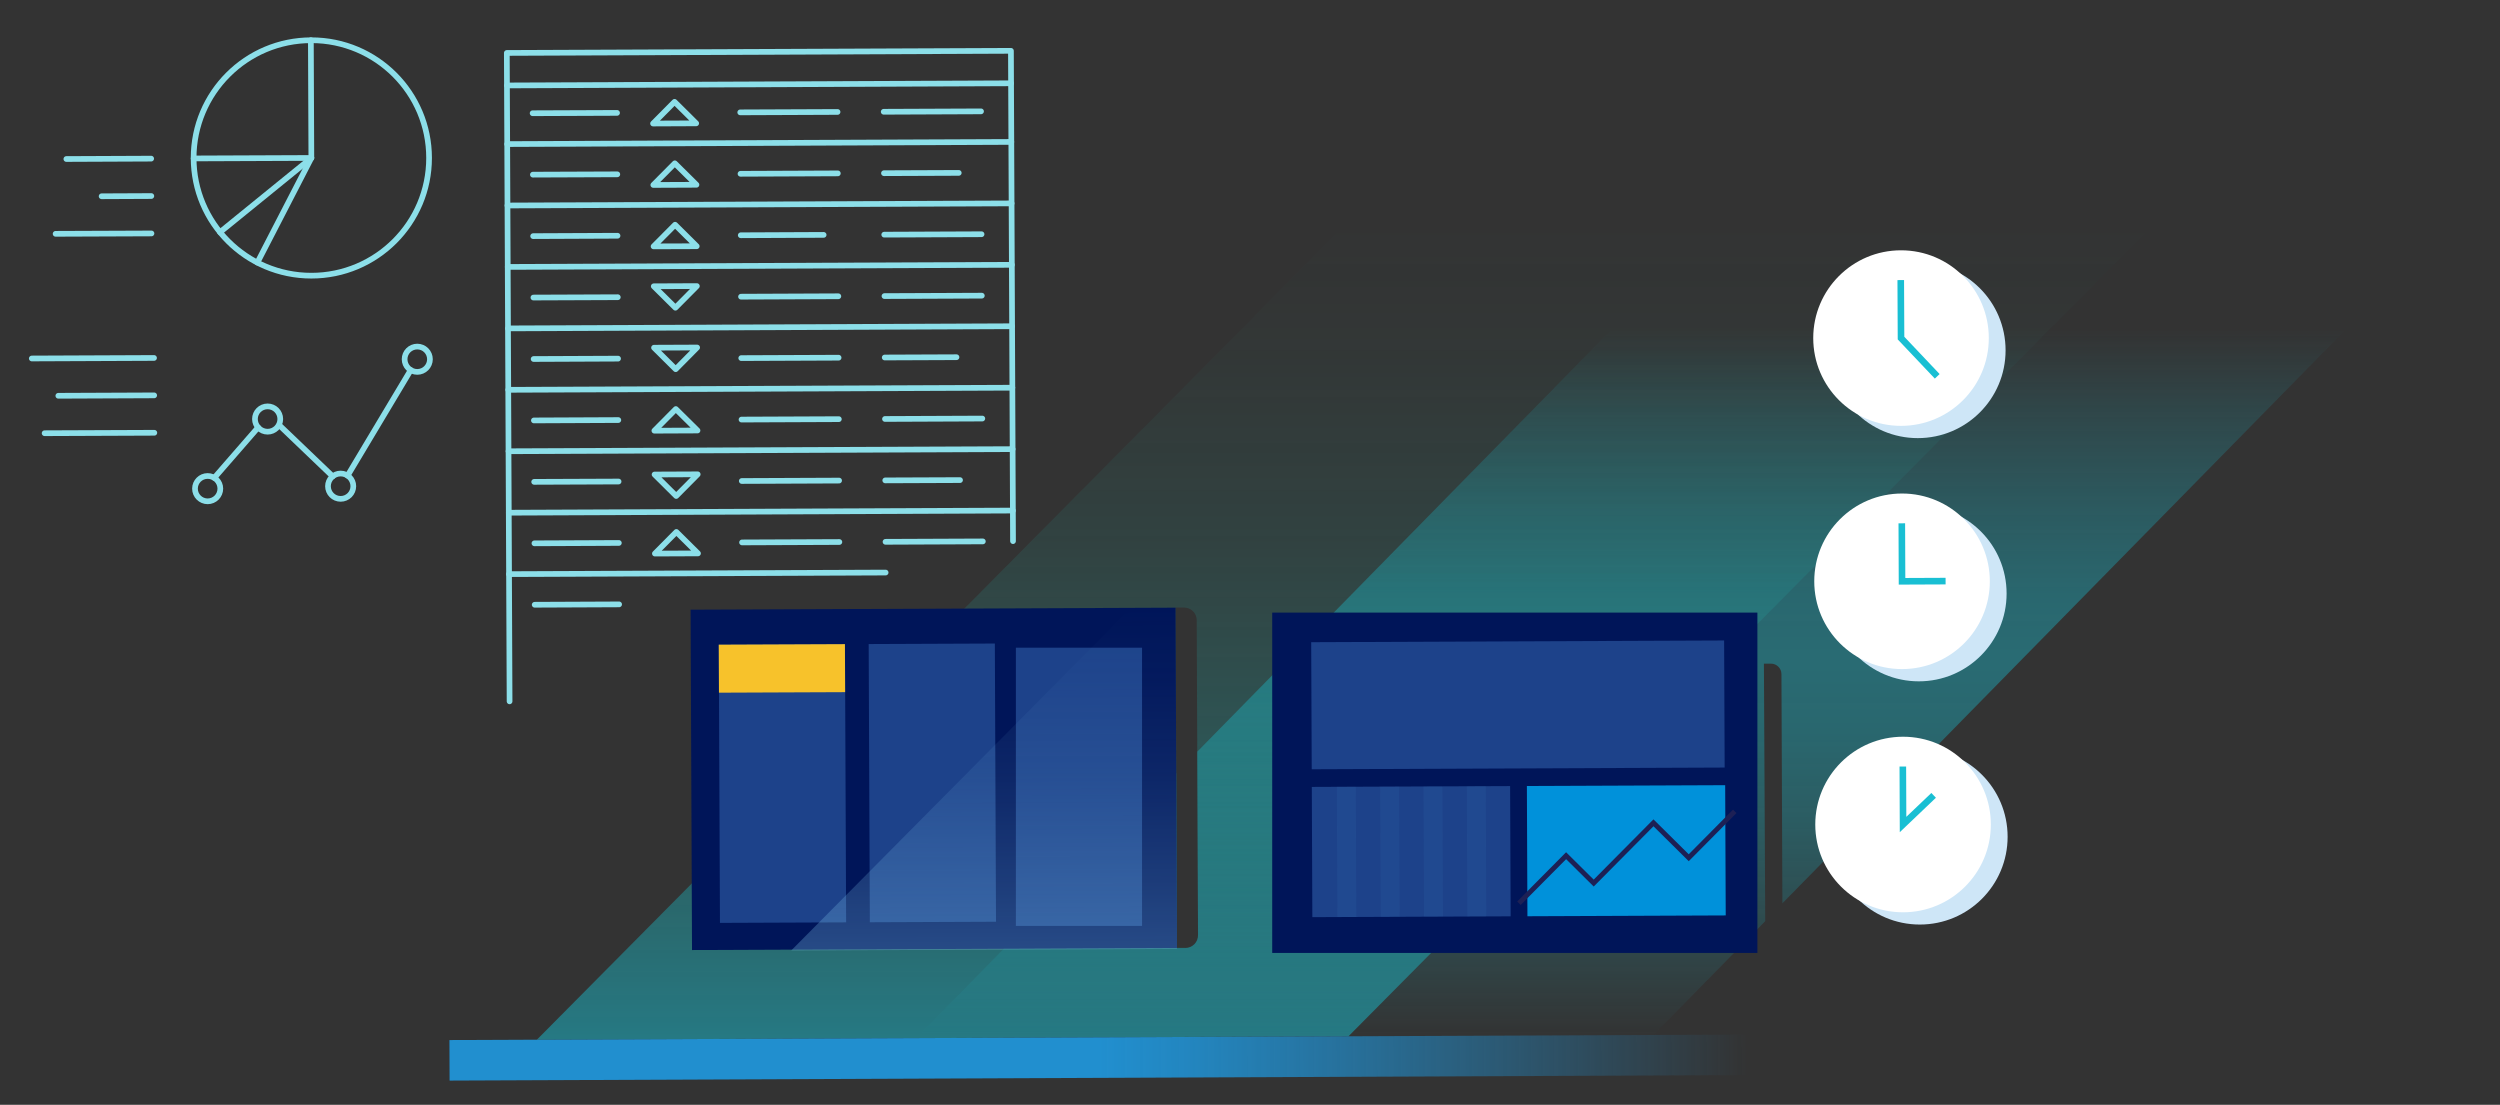 <svg width="663" height="293" viewBox="0 0 663 293" fill="none" xmlns="http://www.w3.org/2000/svg">
<rect x="0" y="0" width="663" height="293" fill="#333333" stroke="none"/>
<path d="M467.79 176H469.65C470.386 175.997 471.092 176.286 471.615 176.803C472.138 177.321 472.435 178.024 472.44 178.76L472.69 239.56L652 56.93L455.87 58.35L317.51 199.35L317.71 248.07C317.711 248.51 317.626 248.946 317.459 249.352C317.292 249.759 317.046 250.129 316.736 250.441C316.426 250.753 316.057 251.001 315.651 251.171C315.245 251.34 314.81 251.428 314.37 251.43H312.13L311.94 205L242.94 275.32L409.49 274.62L438.49 274.5L468.14 244.29L467.79 176Z" fill="url(#paint0_linear)"/>
<path d="M355.91 60.38L142.38 275.73L357.62 274.82L571.84 58.82L355.91 60.38ZM314.37 251.38H312.13L311.75 161.12H314C314.889 161.118 315.743 161.468 316.375 162.094C317.007 162.72 317.365 163.571 317.37 164.46L317.72 248.02C317.723 248.462 317.638 248.9 317.471 249.308C317.303 249.717 317.057 250.089 316.746 250.402C316.434 250.715 316.064 250.964 315.656 251.133C315.249 251.303 314.811 251.39 314.37 251.39V251.38Z" fill="url(#paint1_linear)"/>
<path d="M135.14 185.999L134.41 14.04L268.1 13.479L268.65 143.509" stroke="#8CDFE9" stroke-width="1.51" stroke-linecap="round" stroke-linejoin="round"/>
<path d="M55.07 132.949C56.926 132.949 58.43 131.445 58.43 129.589C58.43 127.734 56.926 126.229 55.07 126.229C53.214 126.229 51.71 127.734 51.71 129.589C51.71 131.445 53.214 132.949 55.07 132.949Z" stroke="#8CDFE9" stroke-width="1.51" stroke-linecap="round" stroke-linejoin="round"/>
<path d="M70.97 114.49C72.826 114.49 74.33 112.985 74.33 111.13C74.33 109.274 72.826 107.77 70.97 107.77C69.114 107.77 67.61 109.274 67.61 111.13C67.61 112.985 69.114 114.49 70.97 114.49Z" stroke="#8CDFE9" stroke-width="1.51" stroke-linecap="round" stroke-linejoin="round"/>
<path d="M90.34 132.3C92.196 132.3 93.7 130.796 93.7 128.94C93.7 127.084 92.196 125.58 90.34 125.58C88.484 125.58 86.98 127.084 86.98 128.94C86.98 130.796 88.484 132.3 90.34 132.3Z" stroke="#8CDFE9" stroke-width="1.51" stroke-linecap="round" stroke-linejoin="round"/>
<path d="M110.66 98.63C112.516 98.63 114.02 97.126 114.02 95.27C114.02 93.415 112.516 91.91 110.66 91.91C108.804 91.91 107.3 93.415 107.3 95.27C107.3 97.126 108.804 98.63 110.66 98.63Z" stroke="#8CDFE9" stroke-width="1.51" stroke-linecap="round" stroke-linejoin="round"/>
<path d="M56.82 126.73L68.46 113.35" stroke="#8CDFE9" stroke-width="1.51" stroke-linecap="round" stroke-linejoin="round"/>
<path d="M74.28 112.97L88.24 126.33" stroke="#8CDFE9" stroke-width="1.51" stroke-linecap="round" stroke-linejoin="round"/>
<path d="M108.93 98.14L92.18 126.14" stroke="#8CDFE9" stroke-width="1.51" stroke-linecap="round" stroke-linejoin="round"/>
<path d="M40.93 114.77L11.83 114.89" stroke="#8CDFE9" stroke-width="1.51" stroke-linecap="round" stroke-linejoin="round"/>
<path d="M40.89 104.85L15.47 104.96" stroke="#8CDFE9" stroke-width="1.51" stroke-linecap="round" stroke-linejoin="round"/>
<path d="M40.85 94.93L8.43 95.07" stroke="#8CDFE9" stroke-width="1.51" stroke-linecap="round" stroke-linejoin="round"/>
<path d="M82.57 73.11C99.812 73.11 113.79 59.132 113.79 41.89C113.79 24.648 99.812 10.67 82.57 10.67C65.328 10.67 51.35 24.648 51.35 41.89C51.35 59.132 65.328 73.11 82.57 73.11Z" stroke="#8CDFE9" stroke-width="1.51" stroke-linecap="round" stroke-linejoin="round"/>
<path d="M82.44 10.67L82.57 41.89L51.35 42.02" stroke="#8CDFE9" stroke-width="1.51" stroke-linecap="round" stroke-linejoin="round"/>
<path d="M58.34 61.58L82.57 41.89" stroke="#8CDFE9" stroke-width="1.51" stroke-linecap="round" stroke-linejoin="round"/>
<path d="M68.25 69.64L82.57 41.89" stroke="#8CDFE9" stroke-width="1.51" stroke-linecap="round" stroke-linejoin="round"/>
<path d="M40.09 42.07L17.6 42.17" stroke="#8CDFE9" stroke-width="1.51" stroke-linecap="round" stroke-linejoin="round"/>
<path d="M40.13 51.99L26.95 52.05" stroke="#8CDFE9" stroke-width="1.51" stroke-linecap="round" stroke-linejoin="round"/>
<path d="M40.17 61.91L14.75 62.01" stroke="#8CDFE9" stroke-width="1.51" stroke-linecap="round" stroke-linejoin="round"/>
<path d="M173.19 32.76L178.89 27.01L184.63 32.71L173.19 32.76Z" stroke="#8CDFE9" stroke-width="1.51" stroke-linecap="round" stroke-linejoin="round"/>
<path d="M134.51 38.21L268.2 37.64" stroke="#8CDFE9" stroke-width="1.51" stroke-linecap="round" stroke-linejoin="round"/>
<path d="M134.45 22.66L268.14 22.09" stroke="#8CDFE9" stroke-width="1.51" stroke-linecap="round" stroke-linejoin="round"/>
<path d="M141.25 30.029L163.64 29.939" stroke="#8CDFE9" stroke-width="1.51" stroke-linecap="round" stroke-linejoin="round"/>
<path d="M196.31 29.799L222.12 29.689" stroke="#8CDFE9" stroke-width="1.51" stroke-linecap="round" stroke-linejoin="round"/>
<path d="M234.36 29.64L260.17 29.53" stroke="#8CDFE9" stroke-width="1.51" stroke-linecap="round" stroke-linejoin="round"/>
<path d="M173.26 49.05L178.96 43.31L184.7 49L173.26 49.05Z" stroke="#8CDFE9" stroke-width="1.51" stroke-linecap="round" stroke-linejoin="round"/>
<path d="M134.58 54.499L268.27 53.94" stroke="#8CDFE9" stroke-width="1.51" stroke-linecap="round" stroke-linejoin="round"/>
<path d="M141.32 46.319L163.71 46.23" stroke="#8CDFE9" stroke-width="1.51" stroke-linecap="round" stroke-linejoin="round"/>
<path d="M196.38 46.09L222.19 45.98" stroke="#8CDFE9" stroke-width="1.51" stroke-linecap="round" stroke-linejoin="round"/>
<path d="M234.43 45.93L254.26 45.85" stroke="#8CDFE9" stroke-width="1.51" stroke-linecap="round" stroke-linejoin="round"/>
<path d="M173.33 65.34L179.03 59.6L184.77 65.3L173.33 65.34Z" stroke="#8CDFE9" stroke-width="1.51" stroke-linecap="round" stroke-linejoin="round"/>
<path d="M134.65 70.79L268.34 70.23" stroke="#8CDFE9" stroke-width="1.51" stroke-linecap="round" stroke-linejoin="round"/>
<path d="M141.39 62.62L163.77 62.52" stroke="#8CDFE9" stroke-width="1.51" stroke-linecap="round" stroke-linejoin="round"/>
<path d="M196.45 62.39L218.43 62.29" stroke="#8CDFE9" stroke-width="1.51" stroke-linecap="round" stroke-linejoin="round"/>
<path d="M234.5 62.23L260.31 62.12" stroke="#8CDFE9" stroke-width="1.51" stroke-linecap="round" stroke-linejoin="round"/>
<path d="M173.45 92.21L179.19 97.91L184.88 92.16L173.45 92.21Z" stroke="#8CDFE9" stroke-width="1.51" stroke-linecap="round" stroke-linejoin="round"/>
<path d="M134.72 87.09L268.41 86.519" stroke="#8CDFE9" stroke-width="1.51" stroke-linecap="round" stroke-linejoin="round"/>
<path d="M141.46 78.91L163.84 78.82" stroke="#8CDFE9" stroke-width="1.51" stroke-linecap="round" stroke-linejoin="round"/>
<path d="M196.52 78.68L222.33 78.57" stroke="#8CDFE9" stroke-width="1.51" stroke-linecap="round" stroke-linejoin="round"/>
<path d="M234.56 78.52L260.38 78.41" stroke="#8CDFE9" stroke-width="1.51" stroke-linecap="round" stroke-linejoin="round"/>
<path d="M173.38 75.92L179.12 81.61L184.81 75.87L173.38 75.92Z" stroke="#8CDFE9" stroke-width="1.51" stroke-linecap="round" stroke-linejoin="round"/>
<path d="M134.79 103.38L268.48 102.82" stroke="#8CDFE9" stroke-width="1.51" stroke-linecap="round" stroke-linejoin="round"/>
<path d="M141.52 95.21L163.91 95.11" stroke="#8CDFE9" stroke-width="1.51" stroke-linecap="round" stroke-linejoin="round"/>
<path d="M196.58 94.97L222.4 94.86" stroke="#8CDFE9" stroke-width="1.51" stroke-linecap="round" stroke-linejoin="round"/>
<path d="M234.63 94.809L253.66 94.73" stroke="#8CDFE9" stroke-width="1.51" stroke-linecap="round" stroke-linejoin="round"/>
<path d="M173.54 114.219L179.23 108.479L184.98 114.169L173.54 114.219Z" stroke="#8CDFE9" stroke-width="1.51" stroke-linecap="round" stroke-linejoin="round"/>
<path d="M134.86 119.67L268.55 119.11" stroke="#8CDFE9" stroke-width="1.51" stroke-linecap="round" stroke-linejoin="round"/>
<path d="M141.59 111.5L163.98 111.4" stroke="#8CDFE9" stroke-width="1.51" stroke-linecap="round" stroke-linejoin="round"/>
<path d="M196.65 111.27L222.46 111.16" stroke="#8CDFE9" stroke-width="1.51" stroke-linecap="round" stroke-linejoin="round"/>
<path d="M234.7 111.11L260.51 111" stroke="#8CDFE9" stroke-width="1.51" stroke-linecap="round" stroke-linejoin="round"/>
<path d="M173.59 125.84L179.33 131.54L185.03 125.79L173.59 125.84Z" stroke="#8CDFE9" stroke-width="1.51" stroke-linecap="round" stroke-linejoin="round"/>
<path d="M134.93 135.97L268.62 135.4" stroke="#8CDFE9" stroke-width="1.51" stroke-linecap="round" stroke-linejoin="round"/>
<path d="M141.66 127.79L164.05 127.7" stroke="#8CDFE9" stroke-width="1.51" stroke-linecap="round" stroke-linejoin="round"/>
<path d="M196.72 127.56L222.53 127.45" stroke="#8CDFE9" stroke-width="1.51" stroke-linecap="round" stroke-linejoin="round"/>
<path d="M234.77 127.4L254.6 127.32" stroke="#8CDFE9" stroke-width="1.51" stroke-linecap="round" stroke-linejoin="round"/>
<path d="M173.68 146.81L179.37 141.07L185.11 146.76L173.68 146.81Z" stroke="#8CDFE9" stroke-width="1.51" stroke-linecap="round" stroke-linejoin="round"/>
<path d="M134.99 152.26L234.87 151.84" stroke="#8CDFE9" stroke-width="1.51" stroke-linecap="round" stroke-linejoin="round"/>
<path d="M141.73 144.09L164.12 143.99" stroke="#8CDFE9" stroke-width="1.51" stroke-linecap="round" stroke-linejoin="round"/>
<path d="M196.79 143.85L222.6 143.74" stroke="#8CDFE9" stroke-width="1.51" stroke-linecap="round" stroke-linejoin="round"/>
<path d="M234.84 143.69L260.65 143.58" stroke="#8CDFE9" stroke-width="1.51" stroke-linecap="round" stroke-linejoin="round"/>
<path d="M141.8 160.38L164.19 160.28" stroke="#8CDFE9" stroke-width="1.51" stroke-linecap="round" stroke-linejoin="round"/>
<path d="M463.43 285.12L448.47 285.18L119.23 286.57L119.19 275.82L463.39 274.37L463.43 285.12Z" fill="url(#paint2_linear)"/>
<g style="mix-blend-mode:multiply">
<g style="mix-blend-mode:multiply">
<path d="M508.6 116.19C521.457 116.19 531.88 105.767 531.88 92.91C531.88 80.053 521.457 69.63 508.6 69.63C495.743 69.63 485.32 80.053 485.32 92.91C485.32 105.767 495.743 116.19 508.6 116.19Z" fill="#CEE6F7"/>
</g>
<g style="mix-blend-mode:multiply">
<path d="M508.87 180.69C521.727 180.69 532.15 170.267 532.15 157.41C532.15 144.553 521.727 134.13 508.87 134.13C496.013 134.13 485.59 144.553 485.59 157.41C485.59 170.267 496.013 180.69 508.87 180.69Z" fill="#CEE6F7"/>
</g>
<g style="mix-blend-mode:multiply">
<path d="M509.14 245.19C521.997 245.19 532.42 234.767 532.42 221.91C532.42 209.053 521.997 198.63 509.14 198.63C496.283 198.63 485.86 209.053 485.86 221.91C485.86 234.767 496.283 245.19 509.14 245.19Z" fill="#CEE6F7"/>
</g>
</g>
<path d="M311.753 161.152L183.145 161.69L183.523 251.95L312.131 251.411L311.753 161.152Z" fill="#001559"/>
<path d="M466.06 162.46H337.39V252.72H466.06V162.46Z" fill="#001559"/>
<path d="M457.238 169.853L347.729 170.312L347.87 204.011L457.379 203.553L457.238 169.853Z" fill="#1D428A"/>
<path d="M224.084 170.83L190.624 170.97L190.933 244.749L224.393 244.609L224.084 170.83Z" fill="#1D428A"/>
<path d="M263.833 170.663L230.373 170.803L230.682 244.582L264.142 244.442L263.833 170.663Z" fill="#1D428A"/>
<path d="M302.87 171.77H269.41V245.55H302.87V171.77Z" fill="#1D428A"/>
<path d="M400.48 208.47L347.891 208.69L348.035 243.23L400.625 243.01L400.48 208.47Z" fill="#1D428A"/>
<path d="M457.518 208.231L404.929 208.451L405.074 242.991L457.663 242.771L457.518 208.231Z" fill="#0091DA"/>
<path d="M209.83 252.07L299.95 161.19L311.75 161.14L312.13 251.64L209.83 252.07Z" fill="url(#paint3_linear)"/>
<path d="M504.15 112.94C517.007 112.94 527.43 102.517 527.43 89.66C527.43 76.803 517.007 66.38 504.15 66.38C491.293 66.38 480.87 76.803 480.87 89.66C480.87 102.517 491.293 112.94 504.15 112.94Z" fill="white"/>
<path d="M504.42 177.44C517.277 177.44 527.7 167.017 527.7 154.16C527.7 141.303 517.277 130.88 504.42 130.88C491.563 130.88 481.14 141.303 481.14 154.16C481.14 167.017 491.563 177.44 504.42 177.44Z" fill="white"/>
<path d="M504.69 241.94C517.547 241.94 527.97 231.517 527.97 218.66C527.97 205.803 517.547 195.38 504.69 195.38C491.833 195.38 481.41 205.803 481.41 218.66C481.41 231.517 491.833 241.94 504.69 241.94Z" fill="white"/>
<path d="M504.63 203.28L504.69 218.66L512.8 210.93" stroke="#19BFD3" stroke-width="1.75" stroke-miterlimit="10"/>
<path d="M504.36 138.78L504.42 154.16L515.97 154.11" stroke="#19BFD3" stroke-width="1.75" stroke-miterlimit="10"/>
<path d="M504.08 74.28L504.15 89.66L513.75 99.8" stroke="#19BFD3" stroke-width="1.75" stroke-miterlimit="10"/>
<g opacity="0.3">
<path opacity="0.3" d="M357.04 208.64L357.19 243.18" stroke="#4896D1" stroke-width="5" stroke-miterlimit="10"/>
<path opacity="0.3" d="M368.53 208.59L368.68 243.13" stroke="#4896D1" stroke-width="5" stroke-miterlimit="10"/>
<path opacity="0.3" d="M380.02 208.54L380.16 243.08" stroke="#4896D1" stroke-width="5" stroke-miterlimit="10"/>
<path opacity="0.3" d="M391.51 208.5L391.65 243.03" stroke="#4896D1" stroke-width="5" stroke-miterlimit="10"/>
</g>
<path d="M402.82 239.54L415.33 226.93L422.65 234.19L438.5 218.21L447.85 227.47L460.05 215.17" stroke="#1D2055" stroke-width="1.3" stroke-miterlimit="10"/>
<path d="M224.074 170.83L190.614 170.97L190.667 183.7L224.127 183.559L224.074 170.83Z" fill="#F7C22B"/>
<path d="M466.83 184.63L400.75 251.27L338.44 251.53L338.06 161.03L466.66 160.49L466.83 184.63Z" fill="url(#paint4_linear)"/>
<defs>
<linearGradient id="paint0_linear" x1="447.44" y1="56.93" x2="447.44" y2="275.3" gradientUnits="userSpaceOnUse">
<stop offset="0.14" stop-color="#19BFD3" stop-opacity="0"/>
<stop offset="0.24" stop-color="#19BFD3" stop-opacity="0.14"/>
<stop offset="0.36" stop-color="#19BFD3" stop-opacity="0.28"/>
<stop offset="0.46" stop-color="#19BFD3" stop-opacity="0.37"/>
<stop offset="0.54" stop-color="#19BFD3" stop-opacity="0.4"/>
<stop offset="0.63" stop-color="#19BFD3" stop-opacity="0.37"/>
<stop offset="0.74" stop-color="#19BFD3" stop-opacity="0.29"/>
<stop offset="0.88" stop-color="#19BFD3" stop-opacity="0.15"/>
<stop offset="1" stop-color="#19BFD3" stop-opacity="0"/>
</linearGradient>
<linearGradient id="paint1_linear" x1="357.11" y1="58.79" x2="357.11" y2="275.73" gradientUnits="userSpaceOnUse">
<stop stop-color="#22B9A5" stop-opacity="0"/>
<stop offset="0.16" stop-color="#21B9A8" stop-opacity="0.03"/>
<stop offset="0.39" stop-color="#20BAB0" stop-opacity="0.11"/>
<stop offset="0.65" stop-color="#1DBCBC" stop-opacity="0.25"/>
<stop offset="0.93" stop-color="#1ABECE" stop-opacity="0.45"/>
<stop offset="1" stop-color="#19BFD3" stop-opacity="0.5"/>
</linearGradient>
<linearGradient id="paint2_linear" x1="463.402" y1="279.755" x2="119.195" y2="281.197" gradientUnits="userSpaceOnUse">
<stop stop-color="#218FCF" stop-opacity="0"/>
<stop offset="0.11" stop-color="#218FCF" stop-opacity="0.24"/>
<stop offset="0.3" stop-color="#218FCF" stop-opacity="0.65"/>
<stop offset="0.43" stop-color="#218FCF" stop-opacity="0.9"/>
<stop offset="0.5" stop-color="#218FCF"/>
</linearGradient>
<linearGradient id="paint3_linear" x1="260.488" y1="161.261" x2="260.867" y2="251.77" gradientUnits="userSpaceOnUse">
<stop stop-color="#81C6ED" stop-opacity="0"/>
<stop offset="0.21" stop-color="#81C6ED" stop-opacity="0.03"/>
<stop offset="0.5" stop-color="#81C6ED" stop-opacity="0.1"/>
<stop offset="0.83" stop-color="#81C6ED" stop-opacity="0.23"/>
<stop offset="1" stop-color="#81C6ED" stop-opacity="0.3"/>
</linearGradient>
<linearGradient id="paint4_linear" x1="51401.1" y1="16799.4" x2="51435.6" y2="25038.4" gradientUnits="userSpaceOnUse">
<stop stop-color="#81C6ED" stop-opacity="0"/>
<stop offset="0.21" stop-color="#81C6ED" stop-opacity="0.03"/>
<stop offset="0.5" stop-color="#81C6ED" stop-opacity="0.1"/>
<stop offset="0.83" stop-color="#81C6ED" stop-opacity="0.23"/>
<stop offset="1" stop-color="#81C6ED" stop-opacity="0.3"/>
</linearGradient>
</defs>
</svg>
